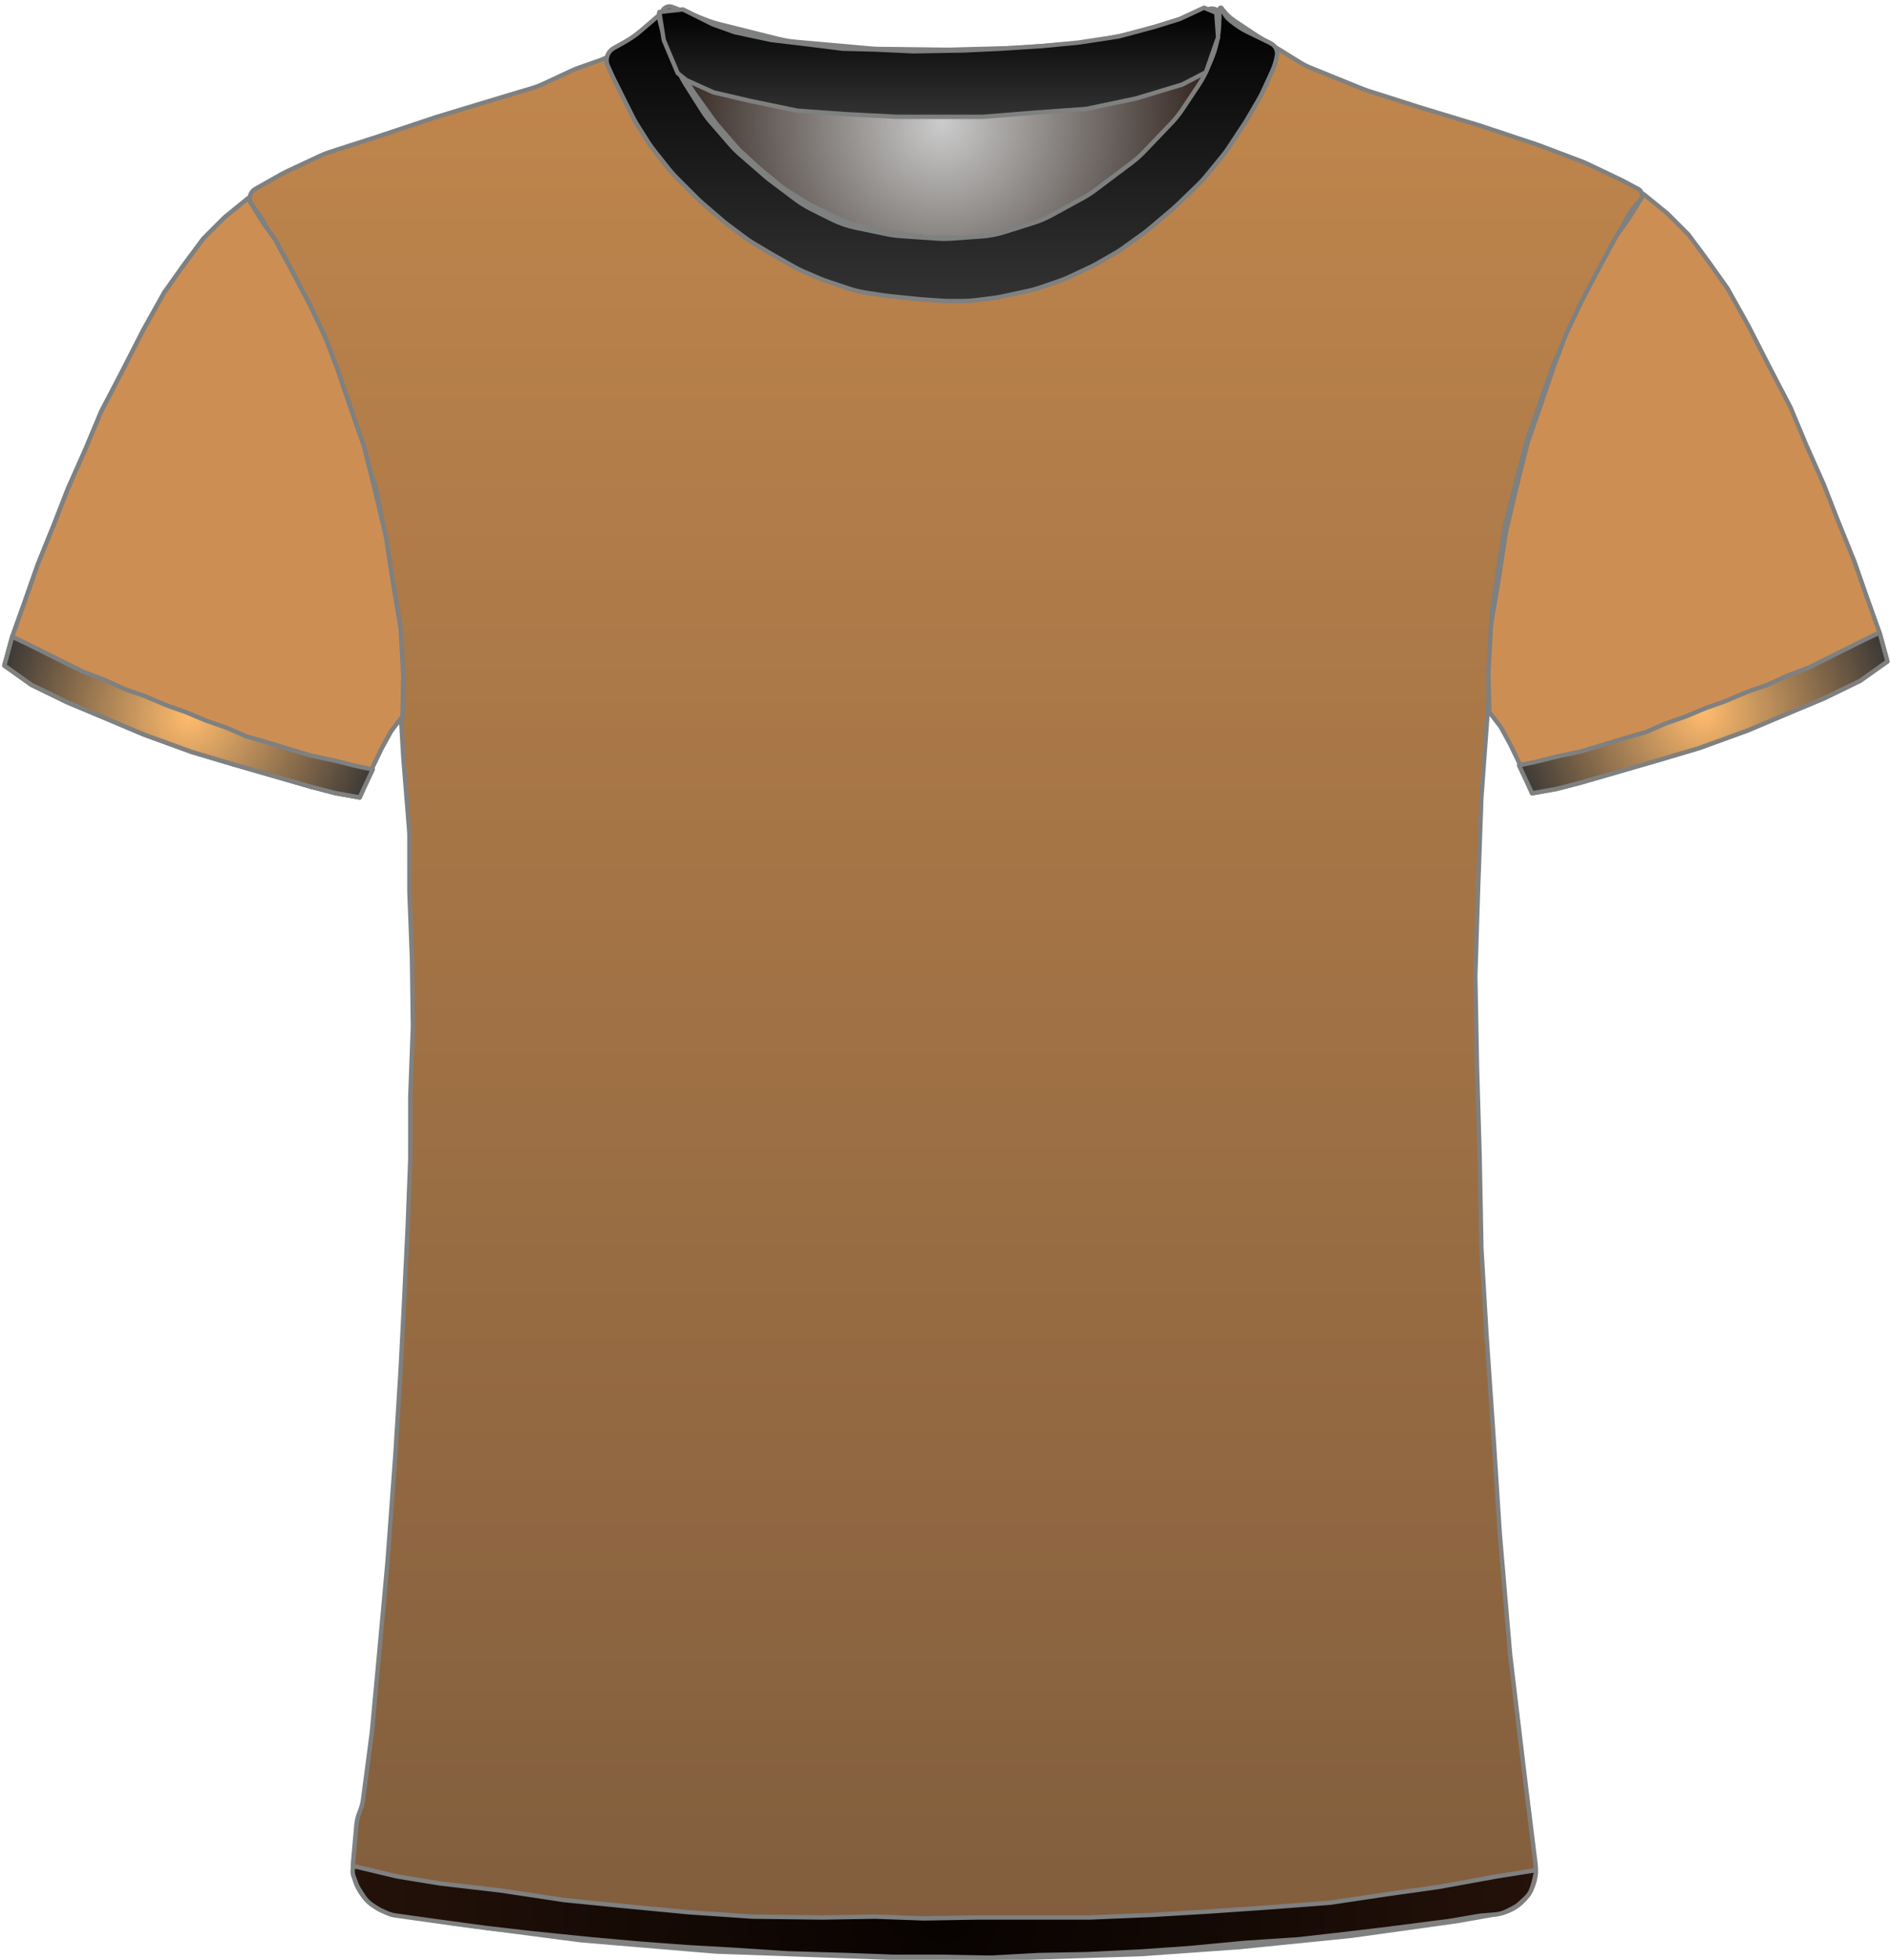 <?xml version="1.0" encoding="UTF-8" standalone="no"?>
<!DOCTYPE svg PUBLIC "-//W3C//DTD SVG 1.1//EN" "http://www.w3.org/Graphics/SVG/1.1/DTD/svg11.dtd">
<svg xmlns:xl="http://www.w3.org/1999/xlink" version="1.1" xmlns="http://www.w3.org/2000/svg" xmlns:dc="http://purl.org/dc/elements/1.1/" viewBox="0 -17 433 449" width="433" height="449">
  <defs>
    <radialGradient cx="0" cy="0" r="1" id="Gradient" gradientUnits="userSpaceOnUse">
      <stop offset="0" stop-color="#cbcbcb"/>
      <stop offset=".434" stop-color="#7e7976"/>
      <stop offset="1" stop-color="#1e0d05"/>
    </radialGradient>
    <radialGradient id="Obj_Gradient" xl:href="#Gradient" gradientTransform="translate(215.759 11.4) scale(70.263)"/>
    <linearGradient x1="0" x2="1" id="Gradient_2" gradientUnits="userSpaceOnUse">
      <stop offset="0" stop-color="#c2874d"/>
      <stop offset="1" stop-color="#805d3d"/>
    </linearGradient>
    <linearGradient id="Obj_Gradient_2" xl:href="#Gradient_2" gradientTransform="translate(216.703 -14.718) rotate(90) scale(446.118)"/>
    <linearGradient x1="0" x2="1" id="Gradient_3" gradientUnits="userSpaceOnUse">
      <stop offset="0" stop-color="black"/>
      <stop offset="1" stop-color="#333"/>
    </linearGradient>
    <linearGradient id="Obj_Gradient_3" xl:href="#Gradient_3" gradientTransform="translate(46.7 28.446) rotate(90) scale(137.2)"/>
    <radialGradient cx="0" cy="0" r="1" id="Gradient_4" gradientUnits="userSpaceOnUse">
      <stop offset="0" stop-color="#ffbb6d"/>
      <stop offset="1" stop-color="#333"/>
    </radialGradient>
    <radialGradient id="Obj_Gradient_4" xl:href="#Gradient_4" gradientTransform="translate(390.205 146.303) scale(46.037)"/>
    <linearGradient id="Obj_Gradient_5" xl:href="#Gradient_3" gradientTransform="translate(215.787 -15.244) rotate(90) scale(67.199)"/>
    <linearGradient id="Obj_Gradient_6" xl:href="#Gradient_3" gradientTransform="translate(215.059 -15.244) rotate(90) scale(25)"/>
    <radialGradient cx="0" cy="0" r="1" id="Gradient_5" gradientUnits="userSpaceOnUse">
      <stop offset="0" stop-color="#070201"/>
      <stop offset="1" stop-color="#241209"/>
    </radialGradient>
    <radialGradient id="Obj_Gradient_7" xl:href="#Gradient_5" gradientTransform="translate(216.33 420.983) scale(135.941)"/>
    <radialGradient id="Obj_Gradient_8" xl:href="#Gradient_4" gradientTransform="translate(43.2 147.246) scale(46.037)"/>
  </defs>
  <g id="Canvas_3" stroke-opacity="1" stroke-dasharray="none" fill="none" fill-opacity="1" stroke="none">
    <title>Canvas 3</title>
    <g id="Canvas_3_Layer_1">
      <title>Layer 1</title>
      <g id="Graphic_11">
        <path d="M 154.006 -15.41 L 162.171 -12.292 C 163.029 -11.964 163.906 -11.688 164.797 -11.466 L 178.514 -8.036 C 179.676 -7.746 180.858 -7.547 182.051 -7.44 L 199.577 -5.879 C 200.165 -5.826 200.755 -5.796 201.345 -5.789 L 216.824 -5.605 C 217.114 -5.602 217.404 -5.604 217.695 -5.611 L 232.118 -5.986 C 232.479 -5.995 232.839 -6.013 233.199 -6.04 L 247.571 -7.091 C 248.562 -7.164 249.548 -7.3 250.521 -7.5 L 262.094 -9.878 C 263.136 -10.093 264.162 -10.379 265.165 -10.735 L 276.917 -14.91 C 278.007 -15.297 279.21 -14.766 279.659 -13.7 L 279.659 -13.7 C 280.181 -12.46 280.333 -11.095 280.097 -9.771 L 279.916 -8.76 C 279.613 -7.059 279.118 -5.397 278.442 -3.807 L 276.899 -.176 C 276.34 1.139 275.661 2.398 274.868 3.586 L 271.183 9.115 C 270.435 10.236 269.591 11.29 268.659 12.263 L 262.364 18.838 C 261.495 19.744 260.555 20.578 259.55 21.332 L 251.176 27.613 C 250.299 28.27 249.377 28.864 248.416 29.39 L 241.231 33.321 C 239.919 34.039 238.542 34.627 237.116 35.077 L 230.443 37.184 C 228.727 37.726 226.952 38.065 225.156 38.193 L 218.27 38.685 C 217.197 38.762 216.121 38.763 215.049 38.689 L 206.612 38.107 C 205.578 38.036 204.55 37.895 203.535 37.685 L 196.4 36.208 C 194.448 35.804 192.556 35.149 190.774 34.257 L 186.114 31.927 C 184.88 31.31 183.704 30.584 182.6 29.756 L 176.918 25.494 C 176.479 25.165 176.052 24.82 175.637 24.46 L 169.882 19.462 C 169.068 18.755 168.304 17.991 167.597 17.177 L 163.192 12.104 C 162.438 11.236 161.75 10.312 161.134 9.341 L 157.4 3.453 C 157.04 2.885 156.704 2.301 156.395 1.703 L 154.775 -1.43 C 154.166 -2.608 153.659 -3.836 153.262 -5.101 L 151.982 -9.174 C 151.767 -9.858 151.584 -10.551 151.434 -11.251 L 151.359 -11.6 C 151.165 -12.508 151.272 -13.456 151.665 -14.297 L 151.759 -14.5 C 152.154 -15.345 153.134 -15.742 154.006 -15.41 Z" fill="url(#Obj_Gradient)"/>
        <path d="M 154.006 -15.41 L 162.171 -12.292 C 163.029 -11.964 163.906 -11.688 164.797 -11.466 L 178.514 -8.036 C 179.676 -7.746 180.858 -7.547 182.051 -7.44 L 199.577 -5.879 C 200.165 -5.826 200.755 -5.796 201.345 -5.789 L 216.824 -5.605 C 217.114 -5.602 217.404 -5.604 217.695 -5.611 L 232.118 -5.986 C 232.479 -5.995 232.839 -6.013 233.199 -6.04 L 247.571 -7.091 C 248.562 -7.164 249.548 -7.3 250.521 -7.5 L 262.094 -9.878 C 263.136 -10.093 264.162 -10.379 265.165 -10.735 L 276.917 -14.91 C 278.007 -15.297 279.21 -14.766 279.659 -13.7 L 279.659 -13.7 C 280.181 -12.46 280.333 -11.095 280.097 -9.771 L 279.916 -8.76 C 279.613 -7.059 279.118 -5.397 278.442 -3.807 L 276.899 -.176 C 276.34 1.139 275.661 2.398 274.868 3.586 L 271.183 9.115 C 270.435 10.236 269.591 11.29 268.659 12.263 L 262.364 18.838 C 261.495 19.744 260.555 20.578 259.55 21.332 L 251.176 27.613 C 250.299 28.27 249.377 28.864 248.416 29.39 L 241.231 33.321 C 239.919 34.039 238.542 34.627 237.116 35.077 L 230.443 37.184 C 228.727 37.726 226.952 38.065 225.156 38.193 L 218.27 38.685 C 217.197 38.762 216.121 38.763 215.049 38.689 L 206.612 38.107 C 205.578 38.036 204.55 37.895 203.535 37.685 L 196.4 36.208 C 194.448 35.804 192.556 35.149 190.774 34.257 L 186.114 31.927 C 184.88 31.31 183.704 30.584 182.6 29.756 L 176.918 25.494 C 176.479 25.165 176.052 24.82 175.637 24.46 L 169.882 19.462 C 169.068 18.755 168.304 17.991 167.597 17.177 L 163.192 12.104 C 162.438 11.236 161.75 10.312 161.134 9.341 L 157.4 3.453 C 157.04 2.885 156.704 2.301 156.395 1.703 L 154.775 -1.43 C 154.166 -2.608 153.659 -3.836 153.262 -5.101 L 151.982 -9.174 C 151.767 -9.858 151.584 -10.551 151.434 -11.251 L 151.359 -11.6 C 151.165 -12.508 151.272 -13.456 151.665 -14.297 L 151.759 -14.5 C 152.154 -15.345 153.134 -15.742 154.006 -15.41 Z" stroke="#7f8080" stroke-linecap="round" stroke-linejoin="round" stroke-width="1"/>
      </g>
      <g id="Graphic_10">
        <path d="M 89.973 421.264 L 103.716 423.554 C 103.899 423.585 104.083 423.612 104.267 423.636 L 132.621 427.352 C 132.867 427.384 133.115 427.41 133.362 427.431 L 163.605 429.968 C 163.862 429.989 164.12 430.005 164.377 430.014 L 203.308 431.39 C 203.497 431.397 203.685 431.4 203.874 431.4 L 235.341 431.4 C 235.507 431.4 235.674 431.397 235.841 431.392 L 260.875 430.61 C 261.086 430.603 261.296 430.593 261.506 430.578 L 283.553 429.017 C 283.712 429.006 283.87 428.992 284.028 428.976 L 309.288 426.43 C 309.49 426.41 309.691 426.386 309.892 426.358 L 333.685 423.043 C 333.889 423.014 334.092 422.982 334.295 422.946 L 343.491 421.3 C 348.818 420.347 352.469 415.393 351.802 410.023 L 349.595 392.232 C 349.592 392.211 349.589 392.189 349.587 392.168 L 346.023 362.469 C 346.002 362.29 345.983 362.11 345.968 361.93 L 343.605 334.37 C 343.596 334.257 343.587 334.143 343.58 334.029 L 342.193 312.438 C 342.192 312.413 342.19 312.387 342.188 312.362 L 340.596 289.276 C 340.593 289.225 340.589 289.175 340.586 289.124 L 339.41 269.322 C 339.397 269.107 339.389 268.893 339.385 268.678 L 338.992 248.083 C 338.991 248.028 338.99 247.972 338.988 247.917 L 338.393 227.683 C 338.392 227.628 338.39 227.572 338.389 227.517 L 337.999 207.008 C 337.993 206.736 337.995 206.464 338.004 206.193 L 338.59 187.833 C 338.59 187.811 338.591 187.789 338.592 187.767 L 339.38 165.898 C 339.387 165.699 339.398 165.501 339.413 165.303 L 340.97 144.082 C 340.984 143.894 340.994 143.706 341.002 143.517 L 341.756 123.618 C 341.779 123.007 341.837 122.397 341.931 121.792 L 344.67 103.988 C 344.75 103.463 344.857 102.942 344.99 102.428 L 349.618 84.47 C 349.733 84.024 349.868 83.582 350.021 83.147 L 355.741 66.908 C 355.908 66.436 356.096 65.973 356.305 65.519 L 361.837 53.534 C 361.939 53.311 362.047 53.091 362.16 52.874 L 367.522 42.532 C 367.568 42.444 367.614 42.356 367.662 42.269 L 372.878 32.652 C 373.615 31.293 374.565 30.06 375.691 29 L 375.691 29 C 376.366 28.365 376.398 27.302 375.763 26.627 C 375.638 26.495 375.493 26.383 375.333 26.298 L 372.119 24.576 C 371.9 24.459 371.679 24.347 371.455 24.24 L 363.601 20.491 C 363.194 20.297 362.78 20.12 362.358 19.961 L 352.683 16.31 C 352.488 16.237 352.292 16.167 352.094 16.101 L 339.4 11.87 C 339.26 11.823 339.121 11.779 338.98 11.736 L 326.097 7.832 C 326.026 7.811 325.956 7.789 325.885 7.766 L 313.381 3.788 C 312.988 3.663 312.599 3.522 312.216 3.367 L 300.24 -1.493 C 299.409 -1.83 298.607 -2.237 297.844 -2.709 L 288.224 -8.656 C 288.069 -8.752 287.915 -8.851 287.762 -8.952 L 282.872 -12.212 C 281.891 -12.867 281.019 -13.673 280.291 -14.6 L 280.291 -14.6 C 280.185 -14.734 279.991 -14.758 279.856 -14.652 C 279.753 -14.571 279.712 -14.435 279.754 -14.311 L 279.891 -13.9 C 280.35 -12.522 280.455 -11.051 280.195 -9.622 L 279.8 -7.449 C 279.528 -5.957 279.047 -4.512 278.369 -3.156 L 276.836 -.091 C 276.54 .502 276.206 1.077 275.838 1.629 L 272.635 6.434 C 272.206 7.077 271.731 7.688 271.214 8.263 L 266.652 13.332 C 266.611 13.377 266.57 13.423 266.528 13.468 L 260.534 19.976 C 259.906 20.657 259.221 21.283 258.485 21.846 L 253.46 25.688 C 253.014 26.029 252.551 26.347 252.071 26.639 L 245.585 30.594 C 244.923 30.997 244.233 31.352 243.52 31.656 L 236.404 34.684 C 235.597 35.027 234.762 35.304 233.909 35.511 L 229.83 36.5 C 229.005 36.7 228.166 36.834 227.32 36.9 L 221.619 37.35 C 221.201 37.383 220.78 37.4 220.36 37.4 L 213.328 37.4 C 212.571 37.4 211.815 37.346 211.065 37.239 L 203.119 36.104 C 202.634 36.035 202.152 35.943 201.675 35.83 L 195.714 34.41 C 194.569 34.138 193.457 33.739 192.399 33.223 L 186.119 30.156 C 185.634 29.919 185.161 29.657 184.702 29.373 L 180.491 26.758 C 179.891 26.387 179.317 25.975 178.773 25.528 L 174.326 21.876 C 174.103 21.692 173.884 21.502 173.671 21.307 L 169.868 17.821 C 169.417 17.407 168.99 16.968 168.589 16.505 L 164.47 11.753 C 164.151 11.385 163.848 11.002 163.564 10.605 L 159.134 4.436 C 158.639 3.746 158.2 3.019 157.821 2.26 L 155.244 -2.893 C 155.209 -2.964 155.174 -3.036 155.139 -3.108 L 153.891 -5.7 C 153.04 -7.467 152.685 -9.431 152.862 -11.384 L 153.042 -13.367 C 153.066 -13.628 152.873 -13.86 152.611 -13.884 C 152.449 -13.899 152.29 -13.829 152.191 -13.7 L 152.191 -13.7 C 151.527 -12.838 150.747 -12.071 149.873 -11.424 L 145.976 -8.537 C 145.853 -8.446 145.728 -8.356 145.601 -8.268 L 140.979 -5.046 C 139.792 -4.219 138.499 -3.557 137.134 -3.077 L 132.527 -1.459 C 132.036 -1.286 131.555 -1.09 131.083 -.871 L 124.236 2.314 C 123.54 2.637 122.822 2.911 122.086 3.131 L 111.216 6.392 C 111.199 6.397 111.182 6.403 111.166 6.408 L 100.198 9.737 C 100.06 9.779 99.922 9.823 99.786 9.868 L 86.864 14.175 C 86.815 14.192 86.766 14.208 86.717 14.224 L 75.349 17.891 C 74.711 18.097 74.086 18.343 73.478 18.627 L 65.546 22.34 C 65.176 22.513 64.813 22.701 64.457 22.902 L 58.511 26.263 C 57.257 26.971 56.816 28.561 57.524 29.814 C 57.601 29.95 57.69 30.08 57.791 30.2 L 58.655 31.237 C 59.41 32.143 60.062 33.129 60.6 34.179 L 63.678 40.179 C 63.753 40.326 63.831 40.472 63.911 40.617 L 67.866 47.773 C 67.949 47.924 68.03 48.077 68.109 48.231 L 72.217 56.269 C 72.466 56.756 72.69 57.256 72.888 57.766 L 76.371 66.748 C 76.384 66.783 76.398 66.817 76.411 66.852 L 80.008 75.938 C 80.13 76.246 80.242 76.558 80.345 76.873 L 82.967 84.926 C 82.983 84.975 82.999 85.025 83.014 85.075 L 86.086 94.833 C 86.289 95.477 86.451 96.133 86.571 96.798 L 88.556 107.807 C 88.579 107.936 88.601 108.064 88.621 108.193 L 90.327 119.187 C 90.369 119.462 90.405 119.739 90.433 120.016 L 91.321 128.713 C 91.367 129.171 91.394 129.63 91.401 130.091 L 91.586 142.066 C 91.589 142.289 91.597 142.511 91.61 142.733 L 92.38 156.215 C 92.387 156.338 92.396 156.462 92.406 156.585 L 93.739 173.159 C 93.774 173.586 93.791 174.014 93.791 174.443 L 93.791 186.892 C 93.791 187.097 93.795 187.302 93.803 187.507 L 94.383 202.596 C 94.388 202.732 94.392 202.868 94.393 203.004 L 94.586 217.8 C 94.589 218.067 94.586 218.333 94.576 218.6 L 94.002 234.104 C 93.994 234.301 93.991 234.499 93.991 234.696 L 93.991 248.292 C 93.991 248.497 93.987 248.702 93.979 248.907 L 93.394 264.122 C 93.392 264.174 93.39 264.226 93.387 264.278 L 92.592 280.781 C 92.591 280.794 92.59 280.807 92.59 280.819 L 91.795 296.511 C 91.792 296.57 91.789 296.63 91.785 296.689 L 90.596 315.91 C 90.593 315.97 90.589 316.03 90.584 316.09 L 88.801 340.459 C 88.794 340.553 88.787 340.647 88.778 340.74 L 86.992 360.385 C 86.991 360.395 86.99 360.405 86.989 360.415 L 85.219 379.5 C 85.2 379.7 85.178 379.9 85.152 380.099 L 83.191 395.072 C 83.058 396.086 82.789 397.078 82.391 398.02 L 82.391 398.02 C 81.993 398.961 81.745 399.957 81.654 400.975 L 80.891 409.52 C 80.383 415.207 84.341 420.325 89.973 421.264 Z" fill="url(#Obj_Gradient_2)"/>
        <path d="M 89.973 421.264 L 103.716 423.554 C 103.899 423.585 104.083 423.612 104.267 423.636 L 132.621 427.352 C 132.867 427.384 133.115 427.41 133.362 427.431 L 163.605 429.968 C 163.862 429.989 164.12 430.005 164.377 430.014 L 203.308 431.39 C 203.497 431.397 203.685 431.4 203.874 431.4 L 235.341 431.4 C 235.507 431.4 235.674 431.397 235.841 431.392 L 260.875 430.61 C 261.086 430.603 261.296 430.593 261.506 430.578 L 283.553 429.017 C 283.712 429.006 283.87 428.992 284.028 428.976 L 309.288 426.43 C 309.49 426.41 309.691 426.386 309.892 426.358 L 333.685 423.043 C 333.889 423.014 334.092 422.982 334.295 422.946 L 343.491 421.3 C 348.818 420.347 352.469 415.393 351.802 410.023 L 349.595 392.232 C 349.592 392.211 349.589 392.189 349.587 392.168 L 346.023 362.469 C 346.002 362.29 345.983 362.11 345.968 361.93 L 343.605 334.37 C 343.596 334.257 343.587 334.143 343.58 334.029 L 342.193 312.438 C 342.192 312.413 342.19 312.387 342.188 312.362 L 340.596 289.276 C 340.593 289.225 340.589 289.175 340.586 289.124 L 339.41 269.322 C 339.397 269.107 339.389 268.893 339.385 268.678 L 338.992 248.083 C 338.991 248.028 338.99 247.972 338.988 247.917 L 338.393 227.683 C 338.392 227.628 338.39 227.572 338.389 227.517 L 337.999 207.008 C 337.993 206.736 337.995 206.464 338.004 206.193 L 338.59 187.833 C 338.59 187.811 338.591 187.789 338.592 187.767 L 339.38 165.898 C 339.387 165.699 339.398 165.501 339.413 165.303 L 340.97 144.082 C 340.984 143.894 340.994 143.706 341.002 143.517 L 341.756 123.618 C 341.779 123.007 341.837 122.397 341.931 121.792 L 344.67 103.988 C 344.75 103.463 344.857 102.942 344.99 102.428 L 349.618 84.47 C 349.733 84.024 349.868 83.582 350.021 83.147 L 355.741 66.908 C 355.908 66.436 356.096 65.973 356.305 65.519 L 361.837 53.534 C 361.939 53.311 362.047 53.091 362.16 52.874 L 367.522 42.532 C 367.568 42.444 367.614 42.356 367.662 42.269 L 372.878 32.652 C 373.615 31.293 374.565 30.06 375.691 29 L 375.691 29 C 376.366 28.365 376.398 27.302 375.763 26.627 C 375.638 26.495 375.493 26.383 375.333 26.298 L 372.119 24.576 C 371.9 24.459 371.679 24.347 371.455 24.24 L 363.601 20.491 C 363.194 20.297 362.78 20.12 362.358 19.961 L 352.683 16.31 C 352.488 16.237 352.292 16.167 352.094 16.101 L 339.4 11.87 C 339.26 11.823 339.121 11.779 338.98 11.736 L 326.097 7.832 C 326.026 7.811 325.956 7.789 325.885 7.766 L 313.381 3.788 C 312.988 3.663 312.599 3.522 312.216 3.367 L 300.24 -1.493 C 299.409 -1.83 298.607 -2.237 297.844 -2.709 L 288.224 -8.656 C 288.069 -8.752 287.915 -8.851 287.762 -8.952 L 282.872 -12.212 C 281.891 -12.867 281.019 -13.673 280.291 -14.6 L 280.291 -14.6 C 280.185 -14.734 279.991 -14.758 279.856 -14.652 C 279.753 -14.571 279.712 -14.435 279.754 -14.311 L 279.891 -13.9 C 280.35 -12.522 280.455 -11.051 280.195 -9.622 L 279.8 -7.449 C 279.528 -5.957 279.047 -4.512 278.369 -3.156 L 276.836 -.091 C 276.54 .502 276.206 1.077 275.838 1.629 L 272.635 6.434 C 272.206 7.077 271.731 7.688 271.214 8.263 L 266.652 13.332 C 266.611 13.377 266.57 13.423 266.528 13.468 L 260.534 19.976 C 259.906 20.657 259.221 21.283 258.485 21.846 L 253.46 25.688 C 253.014 26.029 252.551 26.347 252.071 26.639 L 245.585 30.594 C 244.923 30.997 244.233 31.352 243.52 31.656 L 236.404 34.684 C 235.597 35.027 234.762 35.304 233.909 35.511 L 229.83 36.5 C 229.005 36.7 228.166 36.834 227.32 36.9 L 221.619 37.35 C 221.201 37.383 220.78 37.4 220.36 37.4 L 213.328 37.4 C 212.571 37.4 211.815 37.346 211.065 37.239 L 203.119 36.104 C 202.634 36.035 202.152 35.943 201.675 35.83 L 195.714 34.41 C 194.569 34.138 193.457 33.739 192.399 33.223 L 186.119 30.156 C 185.634 29.919 185.161 29.657 184.702 29.373 L 180.491 26.758 C 179.891 26.387 179.317 25.975 178.773 25.528 L 174.326 21.876 C 174.103 21.692 173.884 21.502 173.671 21.307 L 169.868 17.821 C 169.417 17.407 168.99 16.968 168.589 16.505 L 164.47 11.753 C 164.151 11.385 163.848 11.002 163.564 10.605 L 159.134 4.436 C 158.639 3.746 158.2 3.019 157.821 2.26 L 155.244 -2.893 C 155.209 -2.964 155.174 -3.036 155.139 -3.108 L 153.891 -5.7 C 153.04 -7.467 152.685 -9.431 152.862 -11.384 L 153.042 -13.367 C 153.066 -13.628 152.873 -13.86 152.611 -13.884 C 152.449 -13.899 152.29 -13.829 152.191 -13.7 L 152.191 -13.7 C 151.527 -12.838 150.747 -12.071 149.873 -11.424 L 145.976 -8.537 C 145.853 -8.446 145.728 -8.356 145.601 -8.268 L 140.979 -5.046 C 139.792 -4.219 138.499 -3.557 137.134 -3.077 L 132.527 -1.459 C 132.036 -1.286 131.555 -1.09 131.083 -.871 L 124.236 2.314 C 123.54 2.637 122.822 2.911 122.086 3.131 L 111.216 6.392 C 111.199 6.397 111.182 6.403 111.166 6.408 L 100.198 9.737 C 100.06 9.779 99.922 9.823 99.786 9.868 L 86.864 14.175 C 86.815 14.192 86.766 14.208 86.717 14.224 L 75.349 17.891 C 74.711 18.097 74.086 18.343 73.478 18.627 L 65.546 22.34 C 65.176 22.513 64.813 22.701 64.457 22.902 L 58.511 26.263 C 57.257 26.971 56.816 28.561 57.524 29.814 C 57.601 29.95 57.69 30.08 57.791 30.2 L 58.655 31.237 C 59.41 32.143 60.062 33.129 60.6 34.179 L 63.678 40.179 C 63.753 40.326 63.831 40.472 63.911 40.617 L 67.866 47.773 C 67.949 47.924 68.03 48.077 68.109 48.231 L 72.217 56.269 C 72.466 56.756 72.69 57.256 72.888 57.766 L 76.371 66.748 C 76.384 66.783 76.398 66.817 76.411 66.852 L 80.008 75.938 C 80.13 76.246 80.242 76.558 80.345 76.873 L 82.967 84.926 C 82.983 84.975 82.999 85.025 83.014 85.075 L 86.086 94.833 C 86.289 95.477 86.451 96.133 86.571 96.798 L 88.556 107.807 C 88.579 107.936 88.601 108.064 88.621 108.193 L 90.327 119.187 C 90.369 119.462 90.405 119.739 90.433 120.016 L 91.321 128.713 C 91.367 129.171 91.394 129.63 91.401 130.091 L 91.586 142.066 C 91.589 142.289 91.597 142.511 91.61 142.733 L 92.38 156.215 C 92.387 156.338 92.396 156.462 92.406 156.585 L 93.739 173.159 C 93.774 173.586 93.791 174.014 93.791 174.443 L 93.791 186.892 C 93.791 187.097 93.795 187.302 93.803 187.507 L 94.383 202.596 C 94.388 202.732 94.392 202.868 94.393 203.004 L 94.586 217.8 C 94.589 218.067 94.586 218.333 94.576 218.6 L 94.002 234.104 C 93.994 234.301 93.991 234.499 93.991 234.696 L 93.991 248.292 C 93.991 248.497 93.987 248.702 93.979 248.907 L 93.394 264.122 C 93.392 264.174 93.39 264.226 93.387 264.278 L 92.592 280.781 C 92.591 280.794 92.59 280.807 92.59 280.819 L 91.795 296.511 C 91.792 296.57 91.789 296.63 91.785 296.689 L 90.596 315.91 C 90.593 315.97 90.589 316.03 90.584 316.09 L 88.801 340.459 C 88.794 340.553 88.787 340.647 88.778 340.74 L 86.992 360.385 C 86.991 360.395 86.99 360.405 86.989 360.415 L 85.219 379.5 C 85.2 379.7 85.178 379.9 85.152 380.099 L 83.191 395.072 C 83.058 396.086 82.789 397.078 82.391 398.02 L 82.391 398.02 C 81.993 398.961 81.745 399.957 81.654 400.975 L 80.891 409.52 C 80.383 415.207 84.341 420.325 89.973 421.264 Z" stroke="#7f8080" stroke-linecap="round" stroke-linejoin="round" stroke-width="1"/>
      </g>
      <g id="Graphic_9">
        <path d="M 1 135.446 L 7.2 139.846 L 15.4 143.846 L 24 147.446 L 33 151.246 L 44 155.246 L 53.4 158.046 L 62.4 160.646 L 71.4 163.246 L 76.8 164.646 L 82.4 165.646 L 84.8 159.846 L 87.4 154.446 L 89.6 150.446 L 92.2 147.046 L 92.4 138.046 L 91.8 127.046 L 90 116.246 L 88.4 105.846 L 85.8 94.846 L 83.4 85.246 L 80.6 77.246 L 77.4 67.846 L 74.6 60.446 L 71 52.846 L 67 45.246 L 63 37.846 L 60.4 34.246 L 56.8 28.446 L 51.4 32.846 L 46.6 37.646 L 42 43.846 L 37.6 50.046 L 32.8 58.646 L 28 68.046 L 23.2 77.246 L 19.6 85.846 L 15.6 94.846 L 12.4 103.046 L 8.6 112.446 L 5.8 120.446 L 2.8 128.846 Z" fill="url(#Obj_Gradient_3)"/>
        <path d="M 1 135.446 L 7.2 139.846 L 15.4 143.846 L 24 147.446 L 33 151.246 L 44 155.246 L 53.4 158.046 L 62.4 160.646 L 71.4 163.246 L 76.8 164.646 L 82.4 165.646 L 84.8 159.846 L 87.4 154.446 L 89.6 150.446 L 92.2 147.046 L 92.4 138.046 L 91.8 127.046 L 90 116.246 L 88.4 105.846 L 85.8 94.846 L 83.4 85.246 L 80.6 77.246 L 77.4 67.846 L 74.6 60.446 L 71 52.846 L 67 45.246 L 63 37.846 L 60.4 34.246 L 56.8 28.446 L 51.4 32.846 L 46.6 37.646 L 42 43.846 L 37.6 50.046 L 32.8 58.646 L 28 68.046 L 23.2 77.246 L 19.6 85.846 L 15.6 94.846 L 12.4 103.046 L 8.6 112.446 L 5.8 120.446 L 2.8 128.846 Z" stroke="#7f8080" stroke-linecap="round" stroke-linejoin="round" stroke-width="1"/>
      </g>
      <g id="Graphic_8">
        <path d="M 432.405 134.503 L 426.205 138.903 L 418.005 142.903 L 409.405 146.503 L 400.405 150.303 L 389.405 154.303 L 380.005 157.103 L 371.005 159.703 L 362.005 162.303 L 356.605 163.703 L 351.005 164.703 L 348.605 158.903 L 346.005 153.503 L 343.805 149.503 L 341.205 146.103 L 341.005 137.103 L 341.605 126.103 L 343.405 115.303 L 345.005 104.903 L 347.605 93.903 L 350.005 84.303 L 352.805 76.303 L 356.005 66.903 L 358.805 59.503 L 362.405 51.903 L 366.405 44.303 L 370.405 36.903 L 373.005 33.303 L 376.605 27.503 L 382.005 31.903 L 386.805 36.703 L 391.405 42.903 L 395.805 49.103 L 400.605 57.703 L 405.405 67.103 L 410.205 76.303 L 413.805 84.903 L 417.805 93.903 L 421.005 102.103 L 424.805 111.503 L 427.605 119.503 L 430.605 127.903 Z" fill="#cd8e54"/>
        <path d="M 432.405 134.503 L 426.205 138.903 L 418.005 142.903 L 409.405 146.503 L 400.405 150.303 L 389.405 154.303 L 380.005 157.103 L 371.005 159.703 L 362.005 162.303 L 356.605 163.703 L 351.005 164.703 L 348.605 158.903 L 346.005 153.503 L 343.805 149.503 L 341.205 146.103 L 341.005 137.103 L 341.605 126.103 L 343.405 115.303 L 345.005 104.903 L 347.605 93.903 L 350.005 84.303 L 352.805 76.303 L 356.005 66.903 L 358.805 59.503 L 362.405 51.903 L 366.405 44.303 L 370.405 36.903 L 373.005 33.303 L 376.605 27.503 L 382.005 31.903 L 386.805 36.703 L 391.405 42.903 L 395.805 49.103 L 400.605 57.703 L 405.405 67.103 L 410.205 76.303 L 413.805 84.903 L 417.805 93.903 L 421.005 102.103 L 424.805 111.503 L 427.605 119.503 L 430.605 127.903 Z" stroke="#7f8080" stroke-linecap="round" stroke-linejoin="round" stroke-width="1"/>
      </g>
      <g id="Graphic_6">
        <path d="M 432.405 134.503 L 426.205 138.903 L 418.005 142.903 L 409.405 146.503 L 400.405 150.303 L 389.405 154.303 L 380.005 157.103 L 371.005 159.703 L 362.005 162.303 L 356.605 163.703 L 351.005 164.703 L 348.005 158.303 L 351.805 157.503 L 356.605 156.303 L 362.205 155.103 L 368.205 153.303 L 372.805 151.903 L 377.005 150.703 L 381.605 148.703 L 386.205 147.103 L 391.005 145.103 L 395.005 143.703 L 400.205 141.503 L 404.805 139.903 L 409.605 137.703 L 414.405 135.903 L 418.405 133.903 L 422.805 131.703 L 427.205 129.503 L 430.605 127.903 Z" fill="url(#Obj_Gradient_4)"/>
        <path d="M 432.405 134.503 L 426.205 138.903 L 418.005 142.903 L 409.405 146.503 L 400.405 150.303 L 389.405 154.303 L 380.005 157.103 L 371.005 159.703 L 362.005 162.303 L 356.605 163.703 L 351.005 164.703 L 348.005 158.303 L 351.805 157.503 L 356.605 156.303 L 362.205 155.103 L 368.205 153.303 L 372.805 151.903 L 377.005 150.703 L 381.605 148.703 L 386.205 147.103 L 391.005 145.103 L 395.005 143.703 L 400.205 141.503 L 404.805 139.903 L 409.605 137.703 L 414.405 135.903 L 418.405 133.903 L 422.805 131.703 L 427.205 129.503 L 430.605 127.903 Z" stroke="#7f8080" stroke-linecap="round" stroke-linejoin="round" stroke-width="1"/>
      </g>
      <g id="Graphic_5">
        <path d="M 151.572 -14.036 L 146.843 -9.983 C 145.693 -8.997 144.448 -8.127 143.126 -7.386 L 140.6 -5.968 C 139.164 -5.163 138.584 -3.394 139.262 -1.895 L 140.28 .352 C 140.402 .62 140.528 .887 140.66 1.15 L 144.949 9.729 C 145.291 10.412 145.667 11.078 146.075 11.725 L 148.401 15.408 C 148.842 16.105 149.319 16.778 149.832 17.424 L 153.243 21.722 C 153.789 22.41 154.374 23.066 154.995 23.687 L 159.661 28.353 C 160.062 28.754 160.477 29.14 160.907 29.51 L 165.47 33.444 C 165.865 33.784 166.271 34.111 166.688 34.424 L 170.663 37.405 C 171.329 37.904 172.021 38.367 172.737 38.792 L 176.87 41.241 C 176.998 41.317 177.127 41.391 177.257 41.465 L 181.954 44.127 C 182.692 44.545 183.453 44.922 184.233 45.257 L 187.783 46.778 C 188.369 47.029 188.965 47.256 189.57 47.457 L 194.588 49.13 C 195.835 49.546 197.116 49.854 198.416 50.051 L 202.515 50.672 C 202.88 50.727 203.246 50.774 203.613 50.811 L 210.495 51.517 C 210.74 51.542 210.985 51.563 211.231 51.581 L 215.758 51.898 C 216.294 51.936 216.831 51.955 217.368 51.955 L 220.63 51.955 C 221.584 51.955 222.537 51.895 223.483 51.777 L 227.472 51.279 C 228.132 51.196 228.788 51.085 229.438 50.946 L 235.52 49.642 C 236.414 49.451 237.296 49.206 238.161 48.91 L 242.67 47.364 C 243.464 47.091 244.243 46.775 245.003 46.418 L 249.837 44.143 C 250.387 43.884 250.927 43.604 251.455 43.302 L 255.222 41.149 C 255.915 40.753 256.587 40.321 257.235 39.856 L 261.911 36.495 C 262.412 36.135 262.898 35.755 263.368 35.356 L 268.689 30.841 C 269.071 30.517 269.443 30.18 269.803 29.832 L 274.502 25.284 C 275.142 24.665 275.745 24.009 276.309 23.321 L 280.102 18.684 C 280.609 18.065 281.083 17.42 281.522 16.751 L 285.139 11.247 C 285.355 10.919 285.562 10.585 285.76 10.247 L 288.283 5.943 C 288.669 5.285 289.022 4.607 289.341 3.914 L 291.459 -.697 C 291.992 -1.857 292.363 -3.085 292.562 -4.345 L 292.562 -4.345 C 292.741 -5.475 292.161 -6.588 291.134 -7.09 L 285.841 -9.678 C 284.526 -10.321 283.292 -11.115 282.162 -12.045 L 281.756 -12.38 C 280.912 -13.075 280.289 -14.001 279.962 -15.045 L 279.962 -15.045 C 279.916 -15.195 279.757 -15.278 279.608 -15.231 C 279.492 -15.195 279.413 -15.09 279.409 -14.97 L 279.3 -11.547 C 279.209 -8.704 278.592 -5.902 277.479 -3.284 L 276.602 -1.221 C 276.043 .093 275.364 1.353 274.572 2.541 L 270.886 8.07 C 270.138 9.191 269.294 10.244 268.362 11.218 L 262.067 17.792 C 261.199 18.699 260.258 19.533 259.254 20.286 L 250.879 26.568 C 250.002 27.225 249.08 27.819 248.119 28.345 L 240.934 32.276 C 239.623 32.993 238.245 33.581 236.82 34.031 L 230.147 36.139 C 228.43 36.681 226.655 37.02 224.859 37.148 L 217.973 37.64 C 216.901 37.716 215.824 37.718 214.752 37.644 L 206.315 37.062 C 205.281 36.991 204.253 36.849 203.238 36.639 L 196.103 35.163 C 194.151 34.759 192.26 34.103 190.477 33.212 L 185.817 30.882 C 184.583 30.265 183.407 29.538 182.303 28.71 L 176.621 24.449 C 176.182 24.12 175.755 23.775 175.34 23.415 L 169.585 18.417 C 168.771 17.71 168.007 16.946 167.3 16.132 L 162.895 11.059 C 162.141 10.191 161.453 9.267 160.837 8.296 L 157.103 2.408 C 156.743 1.839 156.407 1.255 156.098 .657 L 154.478 -2.475 C 153.869 -3.653 153.363 -4.881 152.965 -6.146 L 151.685 -10.22 C 151.47 -10.903 151.287 -11.596 151.137 -12.296 L 150.912 -13.348 C 150.827 -13.745 151.053 -14.143 151.438 -14.273 L 151.438 -14.273 C 151.51 -14.297 151.589 -14.258 151.613 -14.186 C 151.631 -14.132 151.615 -14.073 151.572 -14.036 Z" fill="url(#Obj_Gradient_5)"/>
        <path d="M 151.572 -14.036 L 146.843 -9.983 C 145.693 -8.997 144.448 -8.127 143.126 -7.386 L 140.6 -5.968 C 139.164 -5.163 138.584 -3.394 139.262 -1.895 L 140.28 .352 C 140.402 .62 140.528 .887 140.66 1.15 L 144.949 9.729 C 145.291 10.412 145.667 11.078 146.075 11.725 L 148.401 15.408 C 148.842 16.105 149.319 16.778 149.832 17.424 L 153.243 21.722 C 153.789 22.41 154.374 23.066 154.995 23.687 L 159.661 28.353 C 160.062 28.754 160.477 29.14 160.907 29.51 L 165.47 33.444 C 165.865 33.784 166.271 34.111 166.688 34.424 L 170.663 37.405 C 171.329 37.904 172.021 38.367 172.737 38.792 L 176.87 41.241 C 176.998 41.317 177.127 41.391 177.257 41.465 L 181.954 44.127 C 182.692 44.545 183.453 44.922 184.233 45.257 L 187.783 46.778 C 188.369 47.029 188.965 47.256 189.57 47.457 L 194.588 49.13 C 195.835 49.546 197.116 49.854 198.416 50.051 L 202.515 50.672 C 202.88 50.727 203.246 50.774 203.613 50.811 L 210.495 51.517 C 210.74 51.542 210.985 51.563 211.231 51.581 L 215.758 51.898 C 216.294 51.936 216.831 51.955 217.368 51.955 L 220.63 51.955 C 221.584 51.955 222.537 51.895 223.483 51.777 L 227.472 51.279 C 228.132 51.196 228.788 51.085 229.438 50.946 L 235.52 49.642 C 236.414 49.451 237.296 49.206 238.161 48.91 L 242.67 47.364 C 243.464 47.091 244.243 46.775 245.003 46.418 L 249.837 44.143 C 250.387 43.884 250.927 43.604 251.455 43.302 L 255.222 41.149 C 255.915 40.753 256.587 40.321 257.235 39.856 L 261.911 36.495 C 262.412 36.135 262.898 35.755 263.368 35.356 L 268.689 30.841 C 269.071 30.517 269.443 30.18 269.803 29.832 L 274.502 25.284 C 275.142 24.665 275.745 24.009 276.309 23.321 L 280.102 18.684 C 280.609 18.065 281.083 17.42 281.522 16.751 L 285.139 11.247 C 285.355 10.919 285.562 10.585 285.76 10.247 L 288.283 5.943 C 288.669 5.285 289.022 4.607 289.341 3.914 L 291.459 -.697 C 291.992 -1.857 292.363 -3.085 292.562 -4.345 L 292.562 -4.345 C 292.741 -5.475 292.161 -6.588 291.134 -7.09 L 285.841 -9.678 C 284.526 -10.321 283.292 -11.115 282.162 -12.045 L 281.756 -12.38 C 280.912 -13.075 280.289 -14.001 279.962 -15.045 L 279.962 -15.045 C 279.916 -15.195 279.757 -15.278 279.608 -15.231 C 279.492 -15.195 279.413 -15.09 279.409 -14.97 L 279.3 -11.547 C 279.209 -8.704 278.592 -5.902 277.479 -3.284 L 276.602 -1.221 C 276.043 .093 275.364 1.353 274.572 2.541 L 270.886 8.07 C 270.138 9.191 269.294 10.244 268.362 11.218 L 262.067 17.792 C 261.199 18.699 260.258 19.533 259.254 20.286 L 250.879 26.568 C 250.002 27.225 249.08 27.819 248.119 28.345 L 240.934 32.276 C 239.623 32.993 238.245 33.581 236.82 34.031 L 230.147 36.139 C 228.43 36.681 226.655 37.02 224.859 37.148 L 217.973 37.64 C 216.901 37.716 215.824 37.718 214.752 37.644 L 206.315 37.062 C 205.281 36.991 204.253 36.849 203.238 36.639 L 196.103 35.163 C 194.151 34.759 192.26 34.103 190.477 33.212 L 185.817 30.882 C 184.583 30.265 183.407 29.538 182.303 28.71 L 176.621 24.449 C 176.182 24.12 175.755 23.775 175.34 23.415 L 169.585 18.417 C 168.771 17.71 168.007 16.946 167.3 16.132 L 162.895 11.059 C 162.141 10.191 161.453 9.267 160.837 8.296 L 157.103 2.408 C 156.743 1.839 156.407 1.255 156.098 .657 L 154.478 -2.475 C 153.869 -3.653 153.363 -4.881 152.965 -6.146 L 151.685 -10.22 C 151.47 -10.903 151.287 -11.596 151.137 -12.296 L 150.912 -13.348 C 150.827 -13.745 151.053 -14.143 151.438 -14.273 L 151.438 -14.273 C 151.51 -14.297 151.589 -14.258 151.613 -14.186 C 151.631 -14.132 151.615 -14.073 151.572 -14.036 Z" stroke="#7f8080" stroke-linecap="round" stroke-linejoin="round" stroke-width="1"/>
      </g>
      <g id="Graphic_4">
        <path d="M 151.059 -14.244 L 156.459 -14.844 L 163.259 -11.444 L 168.259 -9.644 L 176.659 -7.844 L 185.059 -6.844 L 193.059 -5.844 L 200.659 -5.644 L 209.259 -5.244 L 220.859 -5.444 L 229.259 -5.844 L 238.659 -6.444 L 247.059 -7.244 L 256.259 -8.644 L 264.459 -10.844 L 270.259 -12.644 L 275.859 -15.244 L 278.659 -14.044 L 279.059 -8.444 L 276.259 -.444 L 270.859 2.356 L 260.259 5.556 L 248.859 7.956 L 237.659 8.756 L 225.259 9.756 L 214.859 9.756 L 205.459 9.756 L 193.859 9.156 L 182.659 8.356 L 172.059 6.156 L 163.459 4.156 L 157.259 1.356 L 155.259 -.244 L 152.059 -7.844 Z" fill="url(#Obj_Gradient_6)"/>
        <path d="M 151.059 -14.244 L 156.459 -14.844 L 163.259 -11.444 L 168.259 -9.644 L 176.659 -7.844 L 185.059 -6.844 L 193.059 -5.844 L 200.659 -5.644 L 209.259 -5.244 L 220.859 -5.444 L 229.259 -5.844 L 238.659 -6.444 L 247.059 -7.244 L 256.259 -8.644 L 264.459 -10.844 L 270.259 -12.644 L 275.859 -15.244 L 278.659 -14.044 L 279.059 -8.444 L 276.259 -.444 L 270.859 2.356 L 260.259 5.556 L 248.859 7.956 L 237.659 8.756 L 225.259 9.756 L 214.859 9.756 L 205.459 9.756 L 193.859 9.156 L 182.659 8.356 L 172.059 6.156 L 163.459 4.156 L 157.259 1.356 L 155.259 -.244 L 152.059 -7.844 Z" stroke="#7f8080" stroke-linecap="round" stroke-linejoin="round" stroke-width="1"/>
      </g>
      <g id="Graphic_3">
        <path d="M 80.813 411.2 L 80.813 411.2 C 80.748 411.726 80.81 412.259 80.996 412.755 L 81.647 414.491 C 81.824 414.962 82.051 415.413 82.325 415.836 L 83.292 417.332 C 83.833 418.168 84.546 418.879 85.384 419.417 L 86.462 420.11 C 86.762 420.303 87.077 420.473 87.403 420.618 L 88.72 421.204 C 89.317 421.469 89.947 421.649 90.594 421.74 L 99.604 423.001 C 99.614 423.003 99.624 423.004 99.634 423.005 L 111.35 424.594 C 111.396 424.6 111.442 424.606 111.488 424.611 L 121.771 425.798 C 121.803 425.801 121.835 425.805 121.867 425.808 L 135.577 427.199 C 135.605 427.202 135.633 427.205 135.661 427.207 L 146.767 428.199 C 146.802 428.202 146.837 428.205 146.872 428.207 L 157.558 428.999 C 157.599 429.002 157.639 429.005 157.68 429.007 L 168.188 429.602 C 168.209 429.603 168.23 429.604 168.25 429.605 L 180.293 430.395 C 180.377 430.401 180.461 430.405 180.545 430.407 L 193.993 430.803 C 194.01 430.803 194.028 430.804 194.046 430.804 L 204.69 431.199 C 204.776 431.202 204.862 431.203 204.949 431.203 L 215.558 431.203 C 215.599 431.203 215.64 431.204 215.681 431.204 L 226.767 431.399 C 226.935 431.402 227.103 431.399 227.271 431.39 L 237.892 430.81 C 237.977 430.806 238.062 430.803 238.146 430.801 L 248.911 430.605 C 248.983 430.604 249.055 430.602 249.127 430.598 L 261.146 430.007 C 261.195 430.005 261.244 430.002 261.292 429.998 L 272.532 429.209 C 272.59 429.205 272.648 429.201 272.706 429.195 L 285.116 428.013 C 285.185 428.007 285.254 428.001 285.322 427.997 L 297.254 427.214 C 297.364 427.207 297.474 427.197 297.584 427.185 L 307.996 426.006 C 308.011 426.004 308.027 426.002 308.043 426.001 L 317.99 424.807 C 318.01 424.805 318.029 424.802 318.048 424.8 L 331.884 423.022 C 331.981 423.01 332.078 422.995 332.175 422.978 L 338.728 421.855 C 338.929 421.821 339.132 421.795 339.335 421.778 L 342.567 421.511 C 343.456 421.438 344.323 421.195 345.121 420.796 L 346.608 420.053 C 347.208 419.752 347.762 419.367 348.253 418.909 L 349.589 417.663 C 350.195 417.097 350.651 416.387 350.913 415.6 L 351.208 414.716 C 351.278 414.505 351.338 414.292 351.388 414.076 L 351.858 412.041 C 351.893 411.888 351.86 411.728 351.766 411.602 L 351.766 411.602 C 351.676 411.48 351.525 411.418 351.375 411.442 L 342.896 412.791 C 342.845 412.799 342.794 412.808 342.743 412.817 L 329.758 415.178 C 329.666 415.195 329.572 415.21 329.479 415.223 L 318.249 416.799 C 318.229 416.802 318.209 416.805 318.189 416.808 L 305.066 418.766 C 304.902 418.791 304.736 418.81 304.57 418.823 L 291.845 419.801 C 291.828 419.803 291.811 419.804 291.793 419.805 L 277.453 420.801 C 277.43 420.803 277.408 420.804 277.385 420.805 L 264.082 421.6 C 264.04 421.602 263.998 421.604 263.956 421.606 L 249.765 422.197 C 249.668 422.201 249.571 422.203 249.473 422.203 L 223.678 422.203 C 223.639 422.203 223.6 422.204 223.561 422.204 L 211.803 422.4 C 211.68 422.402 211.558 422.401 211.436 422.397 L 200.602 422.01 C 200.48 422.006 200.358 422.004 200.236 422.006 L 188.521 422.202 C 188.453 422.203 188.385 422.203 188.317 422.202 L 172.615 422.006 C 172.484 422.004 172.354 421.999 172.224 421.99 L 157.914 421.01 C 157.851 421.005 157.788 421 157.724 420.994 L 143.233 419.605 C 143.224 419.604 143.214 419.603 143.205 419.602 L 129.393 418.221 C 129.277 418.209 129.162 418.195 129.047 418.177 L 114.737 416.021 C 114.659 416.009 114.58 415.999 114.501 415.99 L 100.981 414.422 C 100.873 414.41 100.766 414.395 100.659 414.377 L 91.267 412.844 C 91.102 412.817 90.938 412.784 90.775 412.745 L 81.698 410.587 C 81.309 410.494 80.92 410.734 80.827 411.122 C 80.821 411.148 80.816 411.174 80.813 411.2 Z" fill="url(#Obj_Gradient_7)"/>
        <path d="M 80.813 411.2 L 80.813 411.2 C 80.748 411.726 80.81 412.259 80.996 412.755 L 81.647 414.491 C 81.824 414.962 82.051 415.413 82.325 415.836 L 83.292 417.332 C 83.833 418.168 84.546 418.879 85.384 419.417 L 86.462 420.11 C 86.762 420.303 87.077 420.473 87.403 420.618 L 88.72 421.204 C 89.317 421.469 89.947 421.649 90.594 421.74 L 99.604 423.001 C 99.614 423.003 99.624 423.004 99.634 423.005 L 111.35 424.594 C 111.396 424.6 111.442 424.606 111.488 424.611 L 121.771 425.798 C 121.803 425.801 121.835 425.805 121.867 425.808 L 135.577 427.199 C 135.605 427.202 135.633 427.205 135.661 427.207 L 146.767 428.199 C 146.802 428.202 146.837 428.205 146.872 428.207 L 157.558 428.999 C 157.599 429.002 157.639 429.005 157.68 429.007 L 168.188 429.602 C 168.209 429.603 168.23 429.604 168.25 429.605 L 180.293 430.395 C 180.377 430.401 180.461 430.405 180.545 430.407 L 193.993 430.803 C 194.01 430.803 194.028 430.804 194.046 430.804 L 204.69 431.199 C 204.776 431.202 204.862 431.203 204.949 431.203 L 215.558 431.203 C 215.599 431.203 215.64 431.204 215.681 431.204 L 226.767 431.399 C 226.935 431.402 227.103 431.399 227.271 431.39 L 237.892 430.81 C 237.977 430.806 238.062 430.803 238.146 430.801 L 248.911 430.605 C 248.983 430.604 249.055 430.602 249.127 430.598 L 261.146 430.007 C 261.195 430.005 261.244 430.002 261.292 429.998 L 272.532 429.209 C 272.59 429.205 272.648 429.201 272.706 429.195 L 285.116 428.013 C 285.185 428.007 285.254 428.001 285.322 427.997 L 297.254 427.214 C 297.364 427.207 297.474 427.197 297.584 427.185 L 307.996 426.006 C 308.011 426.004 308.027 426.002 308.043 426.001 L 317.99 424.807 C 318.01 424.805 318.029 424.802 318.048 424.8 L 331.884 423.022 C 331.981 423.01 332.078 422.995 332.175 422.978 L 338.728 421.855 C 338.929 421.821 339.132 421.795 339.335 421.778 L 342.567 421.511 C 343.456 421.438 344.323 421.195 345.121 420.796 L 346.608 420.053 C 347.208 419.752 347.762 419.367 348.253 418.909 L 349.589 417.663 C 350.195 417.097 350.651 416.387 350.913 415.6 L 351.208 414.716 C 351.278 414.505 351.338 414.292 351.388 414.076 L 351.858 412.041 C 351.893 411.888 351.86 411.728 351.766 411.602 L 351.766 411.602 C 351.676 411.48 351.525 411.418 351.375 411.442 L 342.896 412.791 C 342.845 412.799 342.794 412.808 342.743 412.817 L 329.758 415.178 C 329.666 415.195 329.572 415.21 329.479 415.223 L 318.249 416.799 C 318.229 416.802 318.209 416.805 318.189 416.808 L 305.066 418.766 C 304.902 418.791 304.736 418.81 304.57 418.823 L 291.845 419.801 C 291.828 419.803 291.811 419.804 291.793 419.805 L 277.453 420.801 C 277.43 420.803 277.408 420.804 277.385 420.805 L 264.082 421.6 C 264.04 421.602 263.998 421.604 263.956 421.606 L 249.765 422.197 C 249.668 422.201 249.571 422.203 249.473 422.203 L 223.678 422.203 C 223.639 422.203 223.6 422.204 223.561 422.204 L 211.803 422.4 C 211.68 422.402 211.558 422.401 211.436 422.397 L 200.602 422.01 C 200.48 422.006 200.358 422.004 200.236 422.006 L 188.521 422.202 C 188.453 422.203 188.385 422.203 188.317 422.202 L 172.615 422.006 C 172.484 422.004 172.354 421.999 172.224 421.99 L 157.914 421.01 C 157.851 421.005 157.788 421 157.724 420.994 L 143.233 419.605 C 143.224 419.604 143.214 419.603 143.205 419.602 L 129.393 418.221 C 129.277 418.209 129.162 418.195 129.047 418.177 L 114.737 416.021 C 114.659 416.009 114.58 415.999 114.501 415.99 L 100.981 414.422 C 100.873 414.41 100.766 414.395 100.659 414.377 L 91.267 412.844 C 91.102 412.817 90.938 412.784 90.775 412.745 L 81.698 410.587 C 81.309 410.494 80.92 410.734 80.827 411.122 C 80.821 411.148 80.816 411.174 80.813 411.2 Z" stroke="#7f8080" stroke-linecap="round" stroke-linejoin="round" stroke-width="1"/>
      </g>
      <g id="Graphic_12">
        <path d="M 1 135.446 L 7.2 139.846 L 15.4 143.846 L 24 147.446 L 33 151.246 L 44 155.246 L 53.4 158.046 L 62.4 160.646 L 71.4 163.246 L 76.8 164.646 L 82.4 165.646 L 84.8 159.846 L 87.4 154.446 L 89.6 150.446 L 92.2 147.046 L 92.4 138.046 L 91.8 127.046 L 90 116.246 L 88.4 105.846 L 85.8 94.846 L 83.4 85.246 L 80.6 77.246 L 77.4 67.846 L 74.6 60.446 L 71 52.846 L 67 45.246 L 63 37.846 L 60.4 34.246 L 56.8 28.446 L 51.4 32.846 L 46.6 37.646 L 42 43.846 L 37.6 50.046 L 32.8 58.646 L 28 68.046 L 23.2 77.246 L 19.6 85.846 L 15.6 94.846 L 12.4 103.046 L 8.6 112.446 L 5.8 120.446 L 2.8 128.846 Z" fill="#cd8e54"/>
        <path d="M 1 135.446 L 7.2 139.846 L 15.4 143.846 L 24 147.446 L 33 151.246 L 44 155.246 L 53.4 158.046 L 62.4 160.646 L 71.4 163.246 L 76.8 164.646 L 82.4 165.646 L 84.8 159.846 L 87.4 154.446 L 89.6 150.446 L 92.2 147.046 L 92.4 138.046 L 91.8 127.046 L 90 116.246 L 88.4 105.846 L 85.8 94.846 L 83.4 85.246 L 80.6 77.246 L 77.4 67.846 L 74.6 60.446 L 71 52.846 L 67 45.246 L 63 37.846 L 60.4 34.246 L 56.8 28.446 L 51.4 32.846 L 46.6 37.646 L 42 43.846 L 37.6 50.046 L 32.8 58.646 L 28 68.046 L 23.2 77.246 L 19.6 85.846 L 15.6 94.846 L 12.4 103.046 L 8.6 112.446 L 5.8 120.446 L 2.8 128.846 Z" stroke="#7f8080" stroke-linecap="round" stroke-linejoin="round" stroke-width="1"/>
      </g>
      <g id="Graphic_7">
        <path d="M 1 135.446 L 7.2 139.846 L 15.4 143.846 L 24 147.446 L 33 151.246 L 44 155.246 L 53.4 158.046 L 62.4 160.646 L 71.4 163.246 L 76.8 164.646 L 82.4 165.646 L 85.4 159.246 L 81.6 158.446 L 76.8 157.246 L 71.2 156.046 L 65.2 154.246 L 60.6 152.846 L 56.4 151.646 L 51.8 149.646 L 47.2 148.046 L 42.4 146.046 L 38.4 144.646 L 33.2 142.446 L 28.6 140.846 L 23.8 138.646 L 19 136.846 L 15 134.846 L 10.6 132.646 L 6.2 130.446 L 2.8 128.846 Z" fill="url(#Obj_Gradient_8)"/>
        <path d="M 1 135.446 L 7.2 139.846 L 15.4 143.846 L 24 147.446 L 33 151.246 L 44 155.246 L 53.4 158.046 L 62.4 160.646 L 71.4 163.246 L 76.8 164.646 L 82.4 165.646 L 85.4 159.246 L 81.6 158.446 L 76.8 157.246 L 71.2 156.046 L 65.2 154.246 L 60.6 152.846 L 56.4 151.646 L 51.8 149.646 L 47.2 148.046 L 42.4 146.046 L 38.4 144.646 L 33.2 142.446 L 28.6 140.846 L 23.8 138.646 L 19 136.846 L 15 134.846 L 10.6 132.646 L 6.2 130.446 L 2.8 128.846 Z" stroke="#7f8080" stroke-linecap="round" stroke-linejoin="round" stroke-width="1"/>
      </g>
    </g>
  </g>
</svg>
